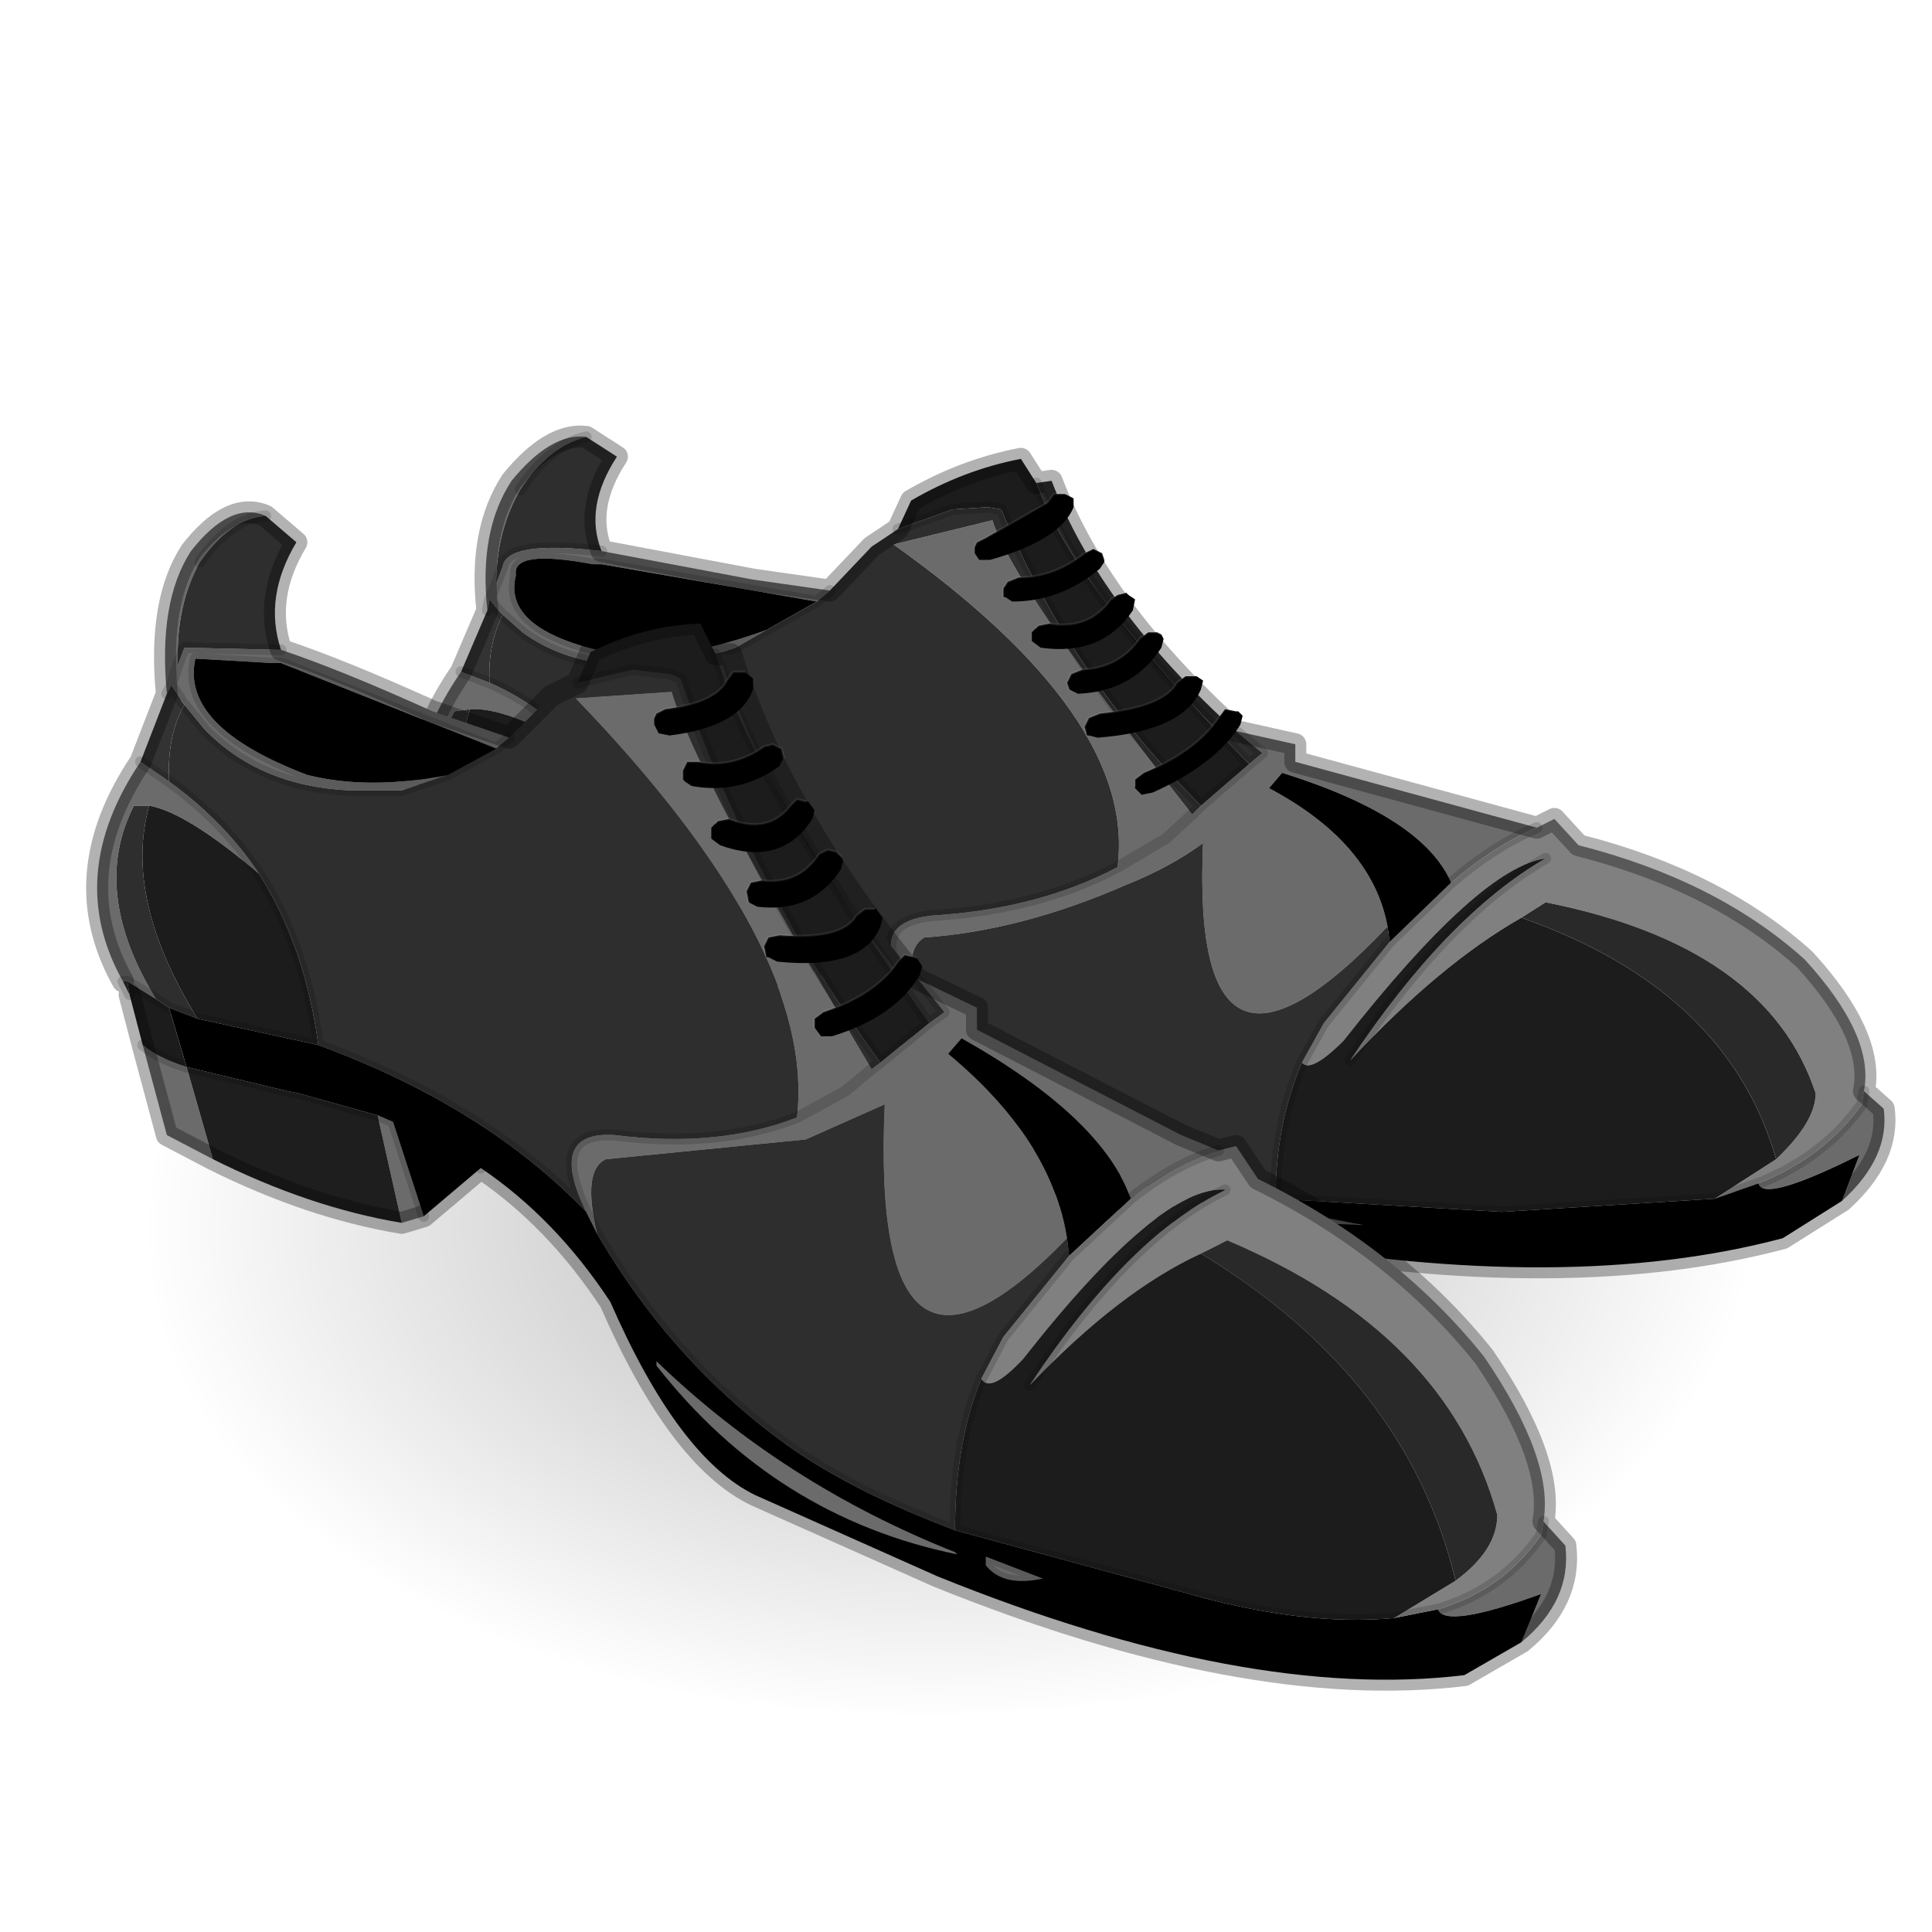<?xml version="1.0" encoding="UTF-8" standalone="no"?>
<svg xmlns:xlink="http://www.w3.org/1999/xlink" height="440.0px" width="440.0px" xmlns="http://www.w3.org/2000/svg">
  <g transform="matrix(10.0, 0.0, 0.0, 10.0, 0.0, 0.0)">
    <use height="44.0" transform="matrix(1.0, 0.0, 0.0, 1.0, 0.0, 0.0)" width="44.0" xlink:href="#shape0"/>
    <use height="82.7" transform="matrix(0.441, -0.01, 0.005, 0.274, 3.2, 16.8)" width="82.7" xlink:href="#sprite0"/>
    <use height="28.8" transform="matrix(1.0, 0.0, 0.0, 1.0, 1.95, 9.7)" width="41.2" xlink:href="#shape2"/>
  </g>
  <defs>
    <g id="shape0" transform="matrix(1.0, 0.0, 0.0, 1.0, 0.0, 0.0)">
      <path d="M44.0 44.0 L0.0 44.0 0.0 0.0 44.0 0.0 44.0 44.0" fill="#43adca" fill-opacity="0.0" fill-rule="evenodd" stroke="none"/>
    </g>
    <g id="sprite0" transform="matrix(1.0, 0.0, 0.0, 1.0, 0.0, 0.0)">
      <use height="82.7" transform="matrix(1.0, 0.0, 0.0, 1.0, 0.0, 0.0)" width="82.7" xlink:href="#shape1"/>
    </g>
    <g id="shape1" transform="matrix(1.0, 0.0, 0.0, 1.0, 0.0, 0.0)">
      <path d="M70.6 12.1 Q82.7 24.2 82.7 41.35 82.7 58.5 70.6 70.6 58.5 82.7 41.35 82.7 24.2 82.7 12.1 70.6 0.0 58.5 0.0 41.35 0.0 24.2 12.1 12.1 24.2 0.0 41.35 0.0 58.5 0.0 70.6 12.1" fill="url(#gradient0)" fill-rule="evenodd" stroke="none"/>
    </g>
    <radialGradient cx="0" cy="0" gradientTransform="matrix(0.051, 0.0, 0.0, 0.051, 41.35, 41.35)" gradientUnits="userSpaceOnUse" id="gradient0" r="819.2" spreadMethod="pad">
      <stop offset="0.0" stop-color="#000000" stop-opacity="0.302"/>
      <stop offset="1.0" stop-color="#000000" stop-opacity="0.0"/>
    </radialGradient>
    <g id="shape2" transform="matrix(1.0, 0.0, 0.0, 1.0, -1.95, -9.7)">
      <path d="M40.05 26.95 Q41.55 26.35 42.4 25.15 L42.45 24.85 42.9 25.25 Q43.05 26.35 41.95 27.35 L42.35 26.3 Q40.15 27.4 40.05 26.95 M35.0 18.85 Q34.05 19.25 33.05 20.1 32.4 18.6 29.2 17.6 L28.9 17.95 Q31.25 19.2 31.6 21.1 27.1 25.85 27.4 19.2 26.65 19.75 25.65 20.15 23.25 21.2 21.05 21.35 20.55 21.65 20.9 22.8 L20.65 22.45 Q19.7 21.0 21.25 20.85 23.65 20.7 25.45 19.75 L26.55 19.1 27.15 18.55 26.55 19.1 25.45 19.75 Q25.9 16.35 20.35 12.4 L22.6 11.85 Q23.1 13.4 27.15 18.55 L27.35 18.35 28.45 17.4 28.75 17.15 28.15 16.65 29.5 16.95 29.5 17.35 35.0 18.85 M16.95 23.1 L16.45 23.35 15.85 21.35 16.25 21.35 16.95 23.1 M12.15 22.8 L11.1 22.55 10.55 20.8 11.55 21.1 12.15 22.8 M10.1 19.7 Q8.75 17.85 10.5 15.3 L11.15 15.55 Q12.4 16.1 13.15 17.05 11.55 16.1 10.7 16.15 L10.35 16.2 Q9.35 18.05 10.8 19.9 L10.15 19.65 10.1 19.7 M11.1 13.9 Q10.9 12.1 11.65 10.95 12.55 9.85 13.35 9.95 12.5 10.15 11.85 11.15 11.3 12.1 11.3 13.3 L11.15 13.65 11.3 13.3 11.45 12.9 Q11.55 12.3 13.7 12.55 L17.15 13.2 18.9 13.45 18.6 13.7 13.7 12.85 13.5 12.85 Q11.65 12.5 11.75 13.1 11.4 14.45 14.3 14.95 15.65 15.0 17.45 14.35 L16.75 14.75 16.45 14.85 15.25 15.1 Q13.2 15.35 11.9 14.4 L11.45 14.0 11.35 13.9 11.15 13.65 11.1 13.9" fill="#6b6b6b" fill-rule="evenodd" stroke="none"/>
      <path d="M42.45 24.85 L42.4 25.15 Q41.55 26.35 40.05 26.95 L39.05 27.3 40.45 26.4 Q41.35 25.55 41.35 24.9 40.25 21.55 35.2 20.55 L34.65 20.9 Q32.8 21.95 30.75 24.15 32.95 20.85 35.2 19.55 33.7 19.75 30.6 23.7 29.85 24.45 29.65 24.2 L30.15 23.3 31.65 21.45 33.05 20.1 Q34.05 19.25 35.0 18.85 L35.4 18.65 35.95 19.25 Q39.1 20.05 41.1 21.85 42.7 23.6 42.45 24.85" fill="#808080" fill-rule="evenodd" stroke="none"/>
      <path d="M40.05 26.95 Q40.15 27.4 42.35 26.3 L41.95 27.35 40.6 28.2 Q35.7 29.5 28.65 28.25 L24.5 27.35 Q22.75 26.9 21.2 24.1 19.95 22.7 18.25 22.0 L16.95 23.1 16.25 21.35 15.85 21.35 14.05 21.2 13.85 21.15 11.55 21.1 11.15 19.95 11.8 20.1 14.55 20.15 Q18.35 20.7 20.65 22.45 L20.9 22.8 Q22.65 25.1 25.3 26.3 26.8 26.9 29.05 27.3 L34.2 27.6 39.05 27.3 40.05 26.95 M33.05 20.1 L31.65 21.45 31.6 21.1 Q31.25 19.2 28.9 17.95 L29.2 17.6 Q32.4 18.6 33.05 20.1 M18.6 13.7 L17.45 14.35 Q15.65 15.0 14.3 14.95 11.4 14.45 11.75 13.1 11.65 12.5 13.5 12.85 L13.7 12.85 18.6 13.7 M18.25 22.0 L16.25 21.35 18.25 22.0" fill="#000000" fill-rule="evenodd" stroke="none"/>
      <path d="M29.65 24.2 Q29.85 24.45 30.6 23.7 33.7 19.75 35.2 19.55 32.95 20.85 30.75 24.15 32.8 21.95 34.65 20.9 39.35 22.55 40.45 26.4 L39.05 27.3 34.2 27.6 29.05 27.3 Q29.05 25.6 29.65 24.2 M10.55 20.8 L10.25 19.85 10.15 19.65 10.8 19.9 11.15 19.95 11.55 21.1 10.55 20.8 M20.45 12.05 L20.75 11.4 Q21.95 10.7 23.25 10.45 L23.6 11.0 23.9 11.7 Q24.95 13.85 28.45 17.4 L27.35 18.35 Q24.35 15.35 22.8 11.6 L22.5 11.55 21.7 11.6 20.45 12.05 M13.15 17.05 Q14.25 18.25 14.55 20.15 L11.8 20.1 Q10.1 18.05 10.7 16.15 11.55 16.1 13.15 17.05" fill="#1c1c1c" fill-rule="evenodd" stroke="none"/>
      <path d="M31.65 21.45 L30.15 23.3 29.65 24.2 Q29.05 25.6 29.05 27.3 26.8 26.9 25.3 26.3 22.65 25.1 20.9 22.8 20.55 21.65 21.05 21.35 23.25 21.2 25.65 20.15 26.65 19.75 27.4 19.2 27.1 25.85 31.6 21.1 L31.65 21.45 M13.35 9.95 L14.05 10.4 Q13.3 11.55 13.7 12.55 11.55 12.3 11.45 12.9 L11.3 13.3 Q11.3 12.1 11.85 11.15 12.5 10.15 13.35 9.95 M18.9 13.45 L19.85 12.45 20.15 12.25 20.45 12.05 21.7 11.6 22.5 11.55 22.8 11.6 Q24.35 15.35 27.35 18.35 L27.15 18.55 Q23.1 13.4 22.6 11.85 L20.35 12.4 Q25.9 16.35 25.45 19.75 23.65 20.7 21.25 20.85 19.7 21.0 20.65 22.45 18.35 20.7 14.55 20.15 14.25 18.25 13.15 17.05 12.4 16.1 11.15 15.55 11.1 14.7 11.45 14.0 L11.9 14.4 Q13.2 15.35 15.25 15.1 L16.45 14.85 16.75 14.75 17.45 14.35 18.6 13.7 18.9 13.45 M23.6 11.0 L23.95 10.95 Q25.05 13.85 28.15 16.65 L28.75 17.15 28.45 17.4 Q24.95 13.85 23.9 11.7 L23.6 11.0 M10.8 19.9 Q9.35 18.05 10.35 16.2 L10.7 16.15 Q10.1 18.05 11.8 20.1 L11.15 19.95 10.8 19.9" fill="#2e2e2e" fill-rule="evenodd" stroke="none"/>
      <path d="M34.65 20.9 L35.2 20.55 Q40.25 21.55 41.35 24.9 41.35 25.55 40.45 26.4 39.35 22.55 34.65 20.9" fill="#292929" fill-rule="evenodd" stroke="none"/>
      <path d="M10.25 19.85 L10.1 19.7 10.15 19.65 10.25 19.85 M10.5 15.3 L11.1 13.9 11.15 13.65 11.35 13.9 11.45 14.0 Q11.1 14.7 11.15 15.55 L10.5 15.3" fill="#333333" fill-rule="evenodd" stroke="none"/>
      <path d="M16.45 23.35 L12.15 22.8 11.55 21.1 13.85 21.15 14.05 21.2 15.85 21.35 16.45 23.35" fill="#1e1e1e" fill-rule="evenodd" stroke="none"/>
      <path d="M42.45 24.85 L42.4 25.15 Q41.55 26.35 40.05 26.95 M35.0 18.85 Q34.05 19.25 33.05 20.1 L31.65 21.45 30.15 23.3 29.65 24.2 Q29.05 25.6 29.05 27.3 26.8 26.9 25.3 26.3 22.65 25.1 20.9 22.8 M35.2 19.55 Q32.95 20.85 30.75 24.15 M39.05 27.3 L40.05 26.95 M10.25 19.85 L10.1 19.7 M28.45 17.4 Q24.95 13.85 23.9 11.7 L23.6 11.0 M27.35 18.35 Q24.35 15.35 22.8 11.6 L22.5 11.55 21.7 11.6 20.45 12.05 M28.45 17.4 L27.35 18.35 27.15 18.55 26.55 19.1 25.45 19.75 Q23.65 20.7 21.25 20.85 19.7 21.0 20.65 22.45 L20.9 22.8 M28.15 16.65 L28.75 17.15 28.45 17.4 M11.85 11.15 Q12.5 10.15 13.35 9.95 M18.6 13.7 L17.45 14.35 16.75 14.75 16.45 14.85 15.25 15.1 Q13.2 15.35 11.9 14.4 L11.45 14.0 M11.15 15.55 Q12.4 16.1 13.15 17.05 14.25 18.25 14.55 20.15 18.35 20.7 20.65 22.45 M18.6 13.7 L18.9 13.45 M17.45 14.35 Q15.65 15.0 14.3 14.95 11.4 14.45 11.75 13.1 11.65 12.5 13.5 12.85 L13.7 12.85 18.6 13.7 M11.1 13.9 L11.15 13.65 11.3 13.3 M11.15 13.65 L11.35 13.9 11.45 14.0 M13.7 12.55 Q11.55 12.3 11.45 12.9 L11.3 13.3 M11.15 15.55 L10.5 15.3 M11.55 21.1 L13.85 21.15 14.05 21.2 15.85 21.35 16.25 21.35 18.25 22.0 M11.55 21.1 L10.55 20.8 M10.15 19.65 L10.8 19.9 11.15 19.95 11.8 20.1 M10.25 19.85 L10.15 19.65 M14.55 20.15 L11.8 20.1 M16.25 21.35 L16.95 23.1 M29.05 27.3 L34.2 27.6 39.05 27.3" fill="none" stroke="#000000" stroke-linecap="round" stroke-linejoin="round" stroke-opacity="0.153" stroke-width="0.25"/>
      <path d="M41.95 27.35 Q43.05 26.35 42.9 25.25 L42.45 24.85 Q42.7 23.6 41.1 21.85 39.1 20.05 35.95 19.25 L35.4 18.65 35.0 18.85 M41.95 27.35 L40.6 28.2 Q35.7 29.5 28.65 28.25 L24.5 27.35 Q22.75 26.9 21.2 24.1 19.95 22.7 18.25 22.0 L16.95 23.1 16.45 23.35 12.15 22.8 11.1 22.55 10.55 20.8 10.25 19.85 M10.1 19.7 Q8.75 17.85 10.5 15.3 L11.1 13.9 Q10.9 12.1 11.65 10.95 12.55 9.85 13.35 9.95 L14.05 10.4 Q13.3 11.55 13.7 12.55 L17.15 13.2 18.9 13.45 19.85 12.45 20.15 12.25 20.45 12.05 20.75 11.4 Q21.95 10.7 23.25 10.45 L23.6 11.0 23.95 10.95 Q25.05 13.85 28.15 16.65 L29.5 16.95 29.5 17.35 35.0 18.85" fill="none" stroke="#000000" stroke-linecap="round" stroke-linejoin="round" stroke-opacity="0.302" stroke-width="0.5"/>
      <path d="M22.2 12.45 L22.25 12.35 22.45 12.25 23.85 11.45 24.0 11.25 24.25 11.25 24.45 11.35 24.45 11.55 Q24.15 12.3 22.55 12.75 L22.3 12.75 22.2 12.6 22.2 12.45 M22.85 13.6 L22.85 13.4 22.95 13.25 23.2 13.15 Q24.0 13.15 24.7 12.6 L24.9 12.5 25.1 12.6 25.15 12.75 25.15 12.8 25.05 12.95 Q24.15 13.7 23.05 13.7 L22.9 13.6 22.85 13.6 M25.65 13.5 L25.7 13.55 25.85 13.65 25.8 13.9 Q25.1 14.95 23.7 14.75 L23.5 14.6 23.5 14.4 23.6 14.3 23.65 14.25 23.9 14.2 Q24.8 14.35 25.3 13.65 L25.45 13.55 25.65 13.5 M24.75 16.75 L24.7 16.55 24.8 16.35 25.05 16.25 Q26.5 16.1 26.8 15.55 L27.0 15.4 27.2 15.4 27.25 15.4 27.4 15.5 27.35 15.7 Q26.95 16.65 25.0 16.8 L24.8 16.75 24.75 16.75 M24.35 15.7 L24.3 15.55 24.4 15.35 24.65 15.25 Q25.5 15.2 25.95 14.55 L26.15 14.4 26.35 14.4 26.45 14.45 26.5 14.55 26.45 14.75 Q25.8 15.75 24.55 15.8 L24.35 15.7 M25.85 17.9 L25.85 17.75 26.05 17.6 Q27.25 17.1 27.75 16.35 L27.9 16.15 28.15 16.2 28.2 16.2 28.3 16.3 28.25 16.5 Q27.7 17.4 26.25 18.05 L26.0 18.1 25.85 17.95 25.85 17.9" fill="#000000" fill-rule="evenodd" stroke="none"/>
      <path d="M24.25 11.25 L24.0 11.25 23.85 11.45 22.45 12.25 22.25 12.35 22.2 12.45 M25.15 12.75 L25.1 12.6 24.9 12.5 24.7 12.6 Q24.0 13.15 23.2 13.15 L22.95 13.25 22.85 13.4 22.85 13.6 M25.65 13.5 L25.45 13.55 25.3 13.65 Q24.8 14.35 23.9 14.2 L23.65 14.25 23.6 14.3 M27.2 15.4 L27.0 15.4 26.8 15.55 Q26.5 16.1 25.05 16.25 L24.8 16.35 24.7 16.55 24.75 16.75 M26.45 14.45 L26.35 14.4 26.15 14.4 25.95 14.55 Q25.5 15.2 24.65 15.25 L24.4 15.35 24.3 15.55 24.35 15.7 M28.15 16.2 L27.9 16.15 27.75 16.35 Q27.25 17.1 26.05 17.6 L25.85 17.75 25.85 17.9" fill="none" stroke="#ededed" stroke-linecap="round" stroke-linejoin="round" stroke-opacity="0.102" stroke-width="0.05"/>
      <path d="M29.05 27.75 L29.1 27.75 Q24.95 27.65 22.25 25.2 L22.25 25.1 Q25.15 27.05 29.05 27.75" fill="#6b6b6b" fill-rule="evenodd" stroke="none"/>
      <path d="M29.75 27.85 L29.75 27.65 31.05 27.9 29.75 27.85" fill="#6b6b6b" fill-rule="evenodd" stroke="none"/>
      <path d="M29.75 27.85 L29.75 27.65 31.05 27.9 29.75 27.85 Z" fill="none" stroke="#000000" stroke-linecap="round" stroke-linejoin="round" stroke-opacity="0.153" stroke-width="0.25"/>
      <path d="M25.75 27.3 Q25.1 25.45 21.9 23.65 L21.6 24.0 Q23.95 25.95 24.3 28.2 19.8 32.85 20.15 25.15 L18.35 25.95 13.8 26.4 Q13.25 26.65 13.6 28.1 L13.35 27.6 Q12.45 25.75 14.0 25.85 16.35 26.15 18.15 25.45 L19.25 24.85 19.85 24.35 19.25 24.85 18.15 25.45 Q18.6 21.6 13.1 15.9 L15.3 15.75 Q15.85 17.65 19.85 24.35 L20.05 24.2 21.15 23.3 21.5 23.05 20.9 22.3 22.25 22.95 22.25 23.45 26.9 25.85 27.75 26.2 Q26.75 26.5 25.75 27.3 M6.4 14.8 Q7.75 15.25 9.85 16.2 L11.6 16.8 11.3 17.05 6.4 15.1 6.2 15.1 4.45 15.0 Q4.1 16.55 7.0 17.65 8.4 18.0 10.2 17.65 L9.45 17.9 9.15 18.0 7.95 18.0 Q5.9 17.9 4.65 16.6 L4.2 16.05 4.15 16.0 4.1 15.9 3.9 15.6 3.8 15.8 Q3.6 13.7 4.35 12.55 5.25 11.4 6.05 11.75 5.25 11.8 4.55 12.8 4.0 13.8 4.05 15.15 L3.9 15.6 4.05 15.15 4.2 14.75 6.4 14.8 M3.85 17.8 Q5.1 18.7 5.9 19.9 4.25 18.5 3.4 18.35 L3.05 18.35 Q2.05 20.3 3.55 22.75 L2.9 22.35 2.8 22.35 Q1.45 19.95 3.2 17.35 L3.85 17.8 M8.6 25.4 L8.95 25.55 9.65 27.7 9.15 27.85 8.6 25.4 M34.65 37.4 L35.1 36.3 Q32.9 37.1 32.75 36.65 34.25 36.2 35.1 34.95 L35.15 34.65 35.65 35.2 Q35.8 36.45 34.65 37.4 M3.25 23.8 Q3.6 24.1 4.25 24.3 L4.85 26.4 3.8 25.85 3.25 23.8" fill="#6b6b6b" fill-rule="evenodd" stroke="none"/>
      <path d="M20.9 22.3 L21.5 23.05 21.15 23.3 Q17.7 18.5 16.6 15.8 L16.3 14.9 16.65 14.9 Q17.75 18.5 20.9 22.3 M20.05 24.2 L19.85 24.35 Q15.85 17.65 15.3 15.75 L13.1 15.9 Q18.6 21.6 18.15 25.45 16.35 26.15 14.0 25.85 12.45 25.75 13.35 27.6 11.05 25.2 7.25 23.8 6.95 21.55 5.9 19.9 5.1 18.7 3.85 17.8 3.8 16.75 4.2 16.05 L4.65 16.6 Q5.9 17.9 7.95 18.0 L9.15 18.0 9.45 17.9 10.2 17.65 11.3 17.05 11.6 16.8 12.55 15.85 12.85 15.7 13.15 15.55 14.4 15.25 15.25 15.35 15.5 15.45 Q17.1 20.15 20.05 24.2 M13.6 28.1 Q13.25 26.65 13.8 26.4 L18.35 25.95 20.15 25.15 Q19.8 32.85 24.3 28.2 L24.35 28.6 22.85 30.45 22.35 31.4 Q21.75 32.85 21.75 34.85 19.5 34.0 18.05 33.0 15.35 31.1 13.6 28.1 M6.05 11.75 L6.75 12.35 Q6.0 13.6 6.4 14.8 L4.2 14.75 4.05 15.15 Q4.0 13.8 4.55 12.8 5.25 11.8 6.05 11.75 M3.55 22.75 Q2.05 20.3 3.05 18.35 L3.4 18.35 Q2.8 20.45 4.5 23.2 L3.85 22.95 3.55 22.75" fill="#2e2e2e" fill-rule="evenodd" stroke="none"/>
      <path d="M24.3 28.2 Q23.95 25.95 21.6 24.0 L21.9 23.65 Q25.1 25.45 25.75 27.3 L24.35 28.6 24.3 28.2 M13.35 27.6 L13.6 28.1 Q15.35 31.1 18.05 33.0 19.5 34.0 21.75 34.85 L26.9 36.25 Q29.65 37.05 31.75 36.85 L32.75 36.65 Q32.9 37.1 35.1 36.3 L34.65 37.4 33.35 38.15 Q28.4 38.75 21.35 35.9 L17.2 34.05 Q15.45 33.2 13.9 29.65 12.65 27.75 10.95 26.6 10.0 25.95 8.95 25.55 10.0 25.95 10.95 26.6 L9.65 27.7 8.95 25.55 8.6 25.4 6.8 24.9 6.55 24.85 4.25 24.3 3.85 22.95 4.5 23.2 7.25 23.8 Q11.05 25.2 13.35 27.6 M10.2 17.65 Q8.4 18.0 7.0 17.65 4.1 16.55 4.45 15.0 L6.2 15.1 6.4 15.1 11.3 17.05 10.2 17.65" fill="#000000" fill-rule="evenodd" stroke="none"/>
      <path d="M25.75 27.3 Q26.75 26.5 27.75 26.2 L28.15 26.1 28.65 26.85 Q31.8 28.4 33.8 30.9 35.4 33.25 35.15 34.65 L35.1 34.95 Q34.25 36.2 32.75 36.65 L31.75 36.85 33.15 36.0 Q34.1 35.3 34.1 34.5 32.95 30.35 27.95 28.25 L27.35 28.55 Q25.5 29.4 23.45 31.55 25.7 28.15 27.9 27.1 26.4 27.0 23.3 30.95 22.55 31.75 22.35 31.4 L22.85 30.45 24.35 28.6 25.75 27.3" fill="#808080" fill-rule="evenodd" stroke="none"/>
      <path d="M27.35 28.55 L27.95 28.25 Q32.95 30.35 34.1 34.5 34.1 35.3 33.15 36.0 32.05 31.4 27.35 28.55" fill="#292929" fill-rule="evenodd" stroke="none"/>
      <path d="M21.15 23.3 L20.05 24.2 Q17.1 20.15 15.5 15.45 L15.25 15.35 14.4 15.25 13.15 15.55 13.45 14.85 Q14.65 14.25 15.95 14.2 L16.3 14.9 16.6 15.8 Q17.7 18.5 21.15 23.3 M5.9 19.9 Q6.95 21.55 7.25 23.8 L4.5 23.2 Q2.8 20.45 3.4 18.35 4.25 18.5 5.9 19.9 M3.55 22.75 L3.85 22.95 4.25 24.3 Q3.6 24.1 3.25 23.8 L2.95 22.65 2.9 22.35 3.55 22.75 M31.75 36.85 Q29.65 37.05 26.9 36.25 L21.75 34.85 Q21.75 32.85 22.35 31.4 22.55 31.75 23.3 30.95 26.4 27.0 27.9 27.1 25.7 28.15 23.45 31.55 25.5 29.4 27.35 28.55 32.05 31.4 33.15 36.0 L31.75 36.85" fill="#1c1c1c" fill-rule="evenodd" stroke="none"/>
      <path d="M3.8 15.8 L3.9 15.6 4.1 15.9 4.15 16.0 4.2 16.05 Q3.8 16.75 3.85 17.8 L3.2 17.35 3.8 15.8 M2.8 22.35 L2.9 22.35 2.95 22.65 2.8 22.35" fill="#333333" fill-rule="evenodd" stroke="none"/>
      <path d="M4.25 24.3 L6.55 24.85 6.8 24.9 8.6 25.4 9.15 27.85 Q7.05 27.5 4.85 26.4 L4.25 24.3" fill="#1e1e1e" fill-rule="evenodd" stroke="none"/>
      <path d="M25.75 27.3 Q26.75 26.5 27.75 26.2 M20.9 22.3 L21.5 23.05 21.15 23.3 20.05 24.2 19.85 24.35 19.25 24.85 18.15 25.45 Q16.35 26.15 14.0 25.85 12.45 25.75 13.35 27.6 L13.6 28.1 M24.35 28.6 L25.75 27.3 M4.2 16.05 L4.65 16.6 Q5.9 17.9 7.95 18.0 L9.15 18.0 9.45 17.9 10.2 17.65 Q8.4 18.0 7.0 17.65 4.1 16.55 4.45 15.0 L6.2 15.1 6.4 15.1 11.3 17.05 11.6 16.8 M4.55 12.8 Q5.25 11.8 6.05 11.75 M3.8 15.8 L3.9 15.6 4.05 15.15 4.2 14.75 6.4 14.8 M3.9 15.6 L4.1 15.9 4.15 16.0 4.2 16.05 M3.85 17.8 Q5.1 18.7 5.9 19.9 6.95 21.55 7.25 23.8 11.05 25.2 13.35 27.6 M3.55 22.75 L3.85 22.95 4.5 23.2 M3.85 17.8 L3.2 17.35 M2.9 22.35 L3.55 22.75 M2.95 22.65 L2.9 22.35 M2.95 22.65 L2.8 22.35 M4.25 24.3 L6.55 24.85 6.8 24.9 8.6 25.4 8.95 25.55 Q10.0 25.95 10.95 26.6 M32.75 36.65 L31.75 36.85 Q29.65 37.05 26.9 36.25 L21.75 34.85 Q19.5 34.0 18.05 33.0 15.35 31.1 13.6 28.1 M4.25 24.3 Q3.6 24.1 3.25 23.8 M7.25 23.8 L4.5 23.2 M21.15 23.3 Q17.7 18.5 16.6 15.8 L16.3 14.9 M20.05 24.2 Q17.1 20.15 15.5 15.45 L15.25 15.35 14.4 15.25 13.15 15.55 M11.3 17.05 L10.2 17.65 M8.95 25.55 L9.65 27.7 M35.15 34.65 L35.1 34.95 Q34.25 36.2 32.75 36.65 M24.35 28.6 L22.85 30.45 22.35 31.4 Q21.75 32.85 21.75 34.85 M27.9 27.1 Q25.7 28.15 23.45 31.55" fill="none" stroke="#000000" stroke-linecap="round" stroke-linejoin="round" stroke-opacity="0.153" stroke-width="0.25"/>
      <path d="M27.75 26.2 L26.9 25.85 22.25 23.45 22.25 22.95 20.9 22.3 M6.05 11.75 L6.75 12.35 Q6.0 13.6 6.4 14.8 7.75 15.25 9.85 16.2 L11.6 16.8 12.55 15.85 12.85 15.7 13.15 15.55 13.45 14.85 Q14.65 14.25 15.95 14.2 L16.3 14.9 16.65 14.9 Q17.75 18.5 20.9 22.3 M6.05 11.75 Q5.25 11.4 4.35 12.55 3.6 13.7 3.8 15.8 M3.2 17.35 L3.8 15.8 M3.2 17.35 Q1.45 19.95 2.8 22.35 M10.95 26.6 Q12.65 27.75 13.9 29.65 15.45 33.2 17.2 34.05 L21.35 35.9 Q28.4 38.75 33.35 38.15 L34.65 37.4 M3.25 23.8 L3.8 25.85 4.85 26.4 M3.25 23.8 L2.95 22.65 M9.65 27.7 L10.95 26.6 M9.15 27.85 L9.65 27.7 M9.15 27.85 Q7.05 27.5 4.85 26.4 M35.15 34.65 L35.65 35.2 Q35.8 36.45 34.65 37.4 M27.75 26.2 L28.15 26.1 28.65 26.85 Q31.8 28.4 33.8 30.9 35.4 33.25 35.15 34.65" fill="none" stroke="#000000" stroke-linecap="round" stroke-linejoin="round" stroke-opacity="0.302" stroke-width="0.5"/>
      <path d="M14.9 16.35 L14.95 16.25 15.15 16.15 Q16.3 16.0 16.55 15.5 L16.7 15.3 16.95 15.3 17.15 15.45 17.15 15.7 Q16.85 16.55 15.25 16.75 L15.0 16.7 14.9 16.5 14.9 16.35 M15.55 17.75 L15.55 17.55 15.65 17.35 15.9 17.35 Q16.7 17.5 17.4 17.0 L17.6 16.95 17.8 17.05 17.85 17.25 17.75 17.45 Q16.85 18.1 15.75 17.9 L15.6 17.8 15.55 17.75 M16.3 18.75 L16.35 18.7 16.6 18.65 Q17.5 19.0 18.0 18.35 L18.15 18.2 18.35 18.25 18.4 18.25 18.55 18.45 18.5 18.65 Q17.8 19.75 16.4 19.25 L16.2 19.1 16.2 18.85 16.3 18.75 M17.45 21.8 L17.4 21.55 17.5 21.35 17.75 21.3 Q19.2 21.4 19.5 20.85 L19.7 20.7 19.9 20.7 19.95 20.7 20.1 20.9 20.05 21.1 Q19.65 22.1 17.7 21.9 L17.5 21.8 17.45 21.8 M19.15 19.5 L19.2 19.6 19.15 19.8 Q18.5 20.8 17.25 20.65 L17.05 20.55 17.0 20.3 17.1 20.1 17.35 20.05 Q18.2 20.15 18.65 19.45 L18.85 19.35 19.05 19.4 19.15 19.5 M18.55 23.4 L18.55 23.2 18.75 23.05 Q19.95 22.65 20.45 21.9 L20.6 21.75 20.85 21.8 20.9 21.85 21.0 22.0 20.95 22.2 Q20.4 23.15 18.95 23.6 L18.7 23.6 18.55 23.4" fill="#000000" fill-rule="evenodd" stroke="none"/>
      <path d="M16.95 15.3 L16.7 15.3 16.55 15.5 Q16.3 16.0 15.15 16.15 L14.95 16.25 14.9 16.35 M17.85 17.25 L17.8 17.05 17.6 16.95 17.4 17.0 Q16.7 17.5 15.9 17.35 L15.65 17.35 15.55 17.55 15.55 17.75 M18.35 18.25 L18.15 18.2 18.0 18.35 Q17.5 19.0 16.6 18.65 L16.35 18.7 16.3 18.75 M19.9 20.7 L19.7 20.7 19.5 20.85 Q19.2 21.4 17.75 21.3 L17.5 21.35 17.4 21.55 17.45 21.8 M19.15 19.5 L19.05 19.4 18.85 19.35 18.65 19.45 Q18.2 20.15 17.35 20.05 L17.1 20.1 17.0 20.3 17.05 20.55 M20.85 21.8 L20.6 21.75 20.45 21.9 Q19.95 22.65 18.75 23.05 L18.55 23.2 18.55 23.4" fill="none" stroke="#ededed" stroke-linecap="round" stroke-linejoin="round" stroke-opacity="0.102" stroke-width="0.05"/>
      <path d="M21.75 35.35 L21.8 35.4 Q17.65 34.55 14.95 31.1 L14.95 31.0 Q17.85 33.8 21.75 35.35" fill="#6b6b6b" fill-rule="evenodd" stroke="none"/>
      <path d="M22.45 35.65 L22.45 35.45 23.75 35.95 Q22.85 36.15 22.45 35.65" fill="#6b6b6b" fill-rule="evenodd" stroke="none"/>
      <path d="M22.45 35.65 L22.45 35.45 23.75 35.95 Q22.85 36.15 22.45 35.65 Z" fill="none" stroke="#000000" stroke-linecap="round" stroke-linejoin="round" stroke-opacity="0.153" stroke-width="0.25"/>
    </g>
  </defs>
</svg>
